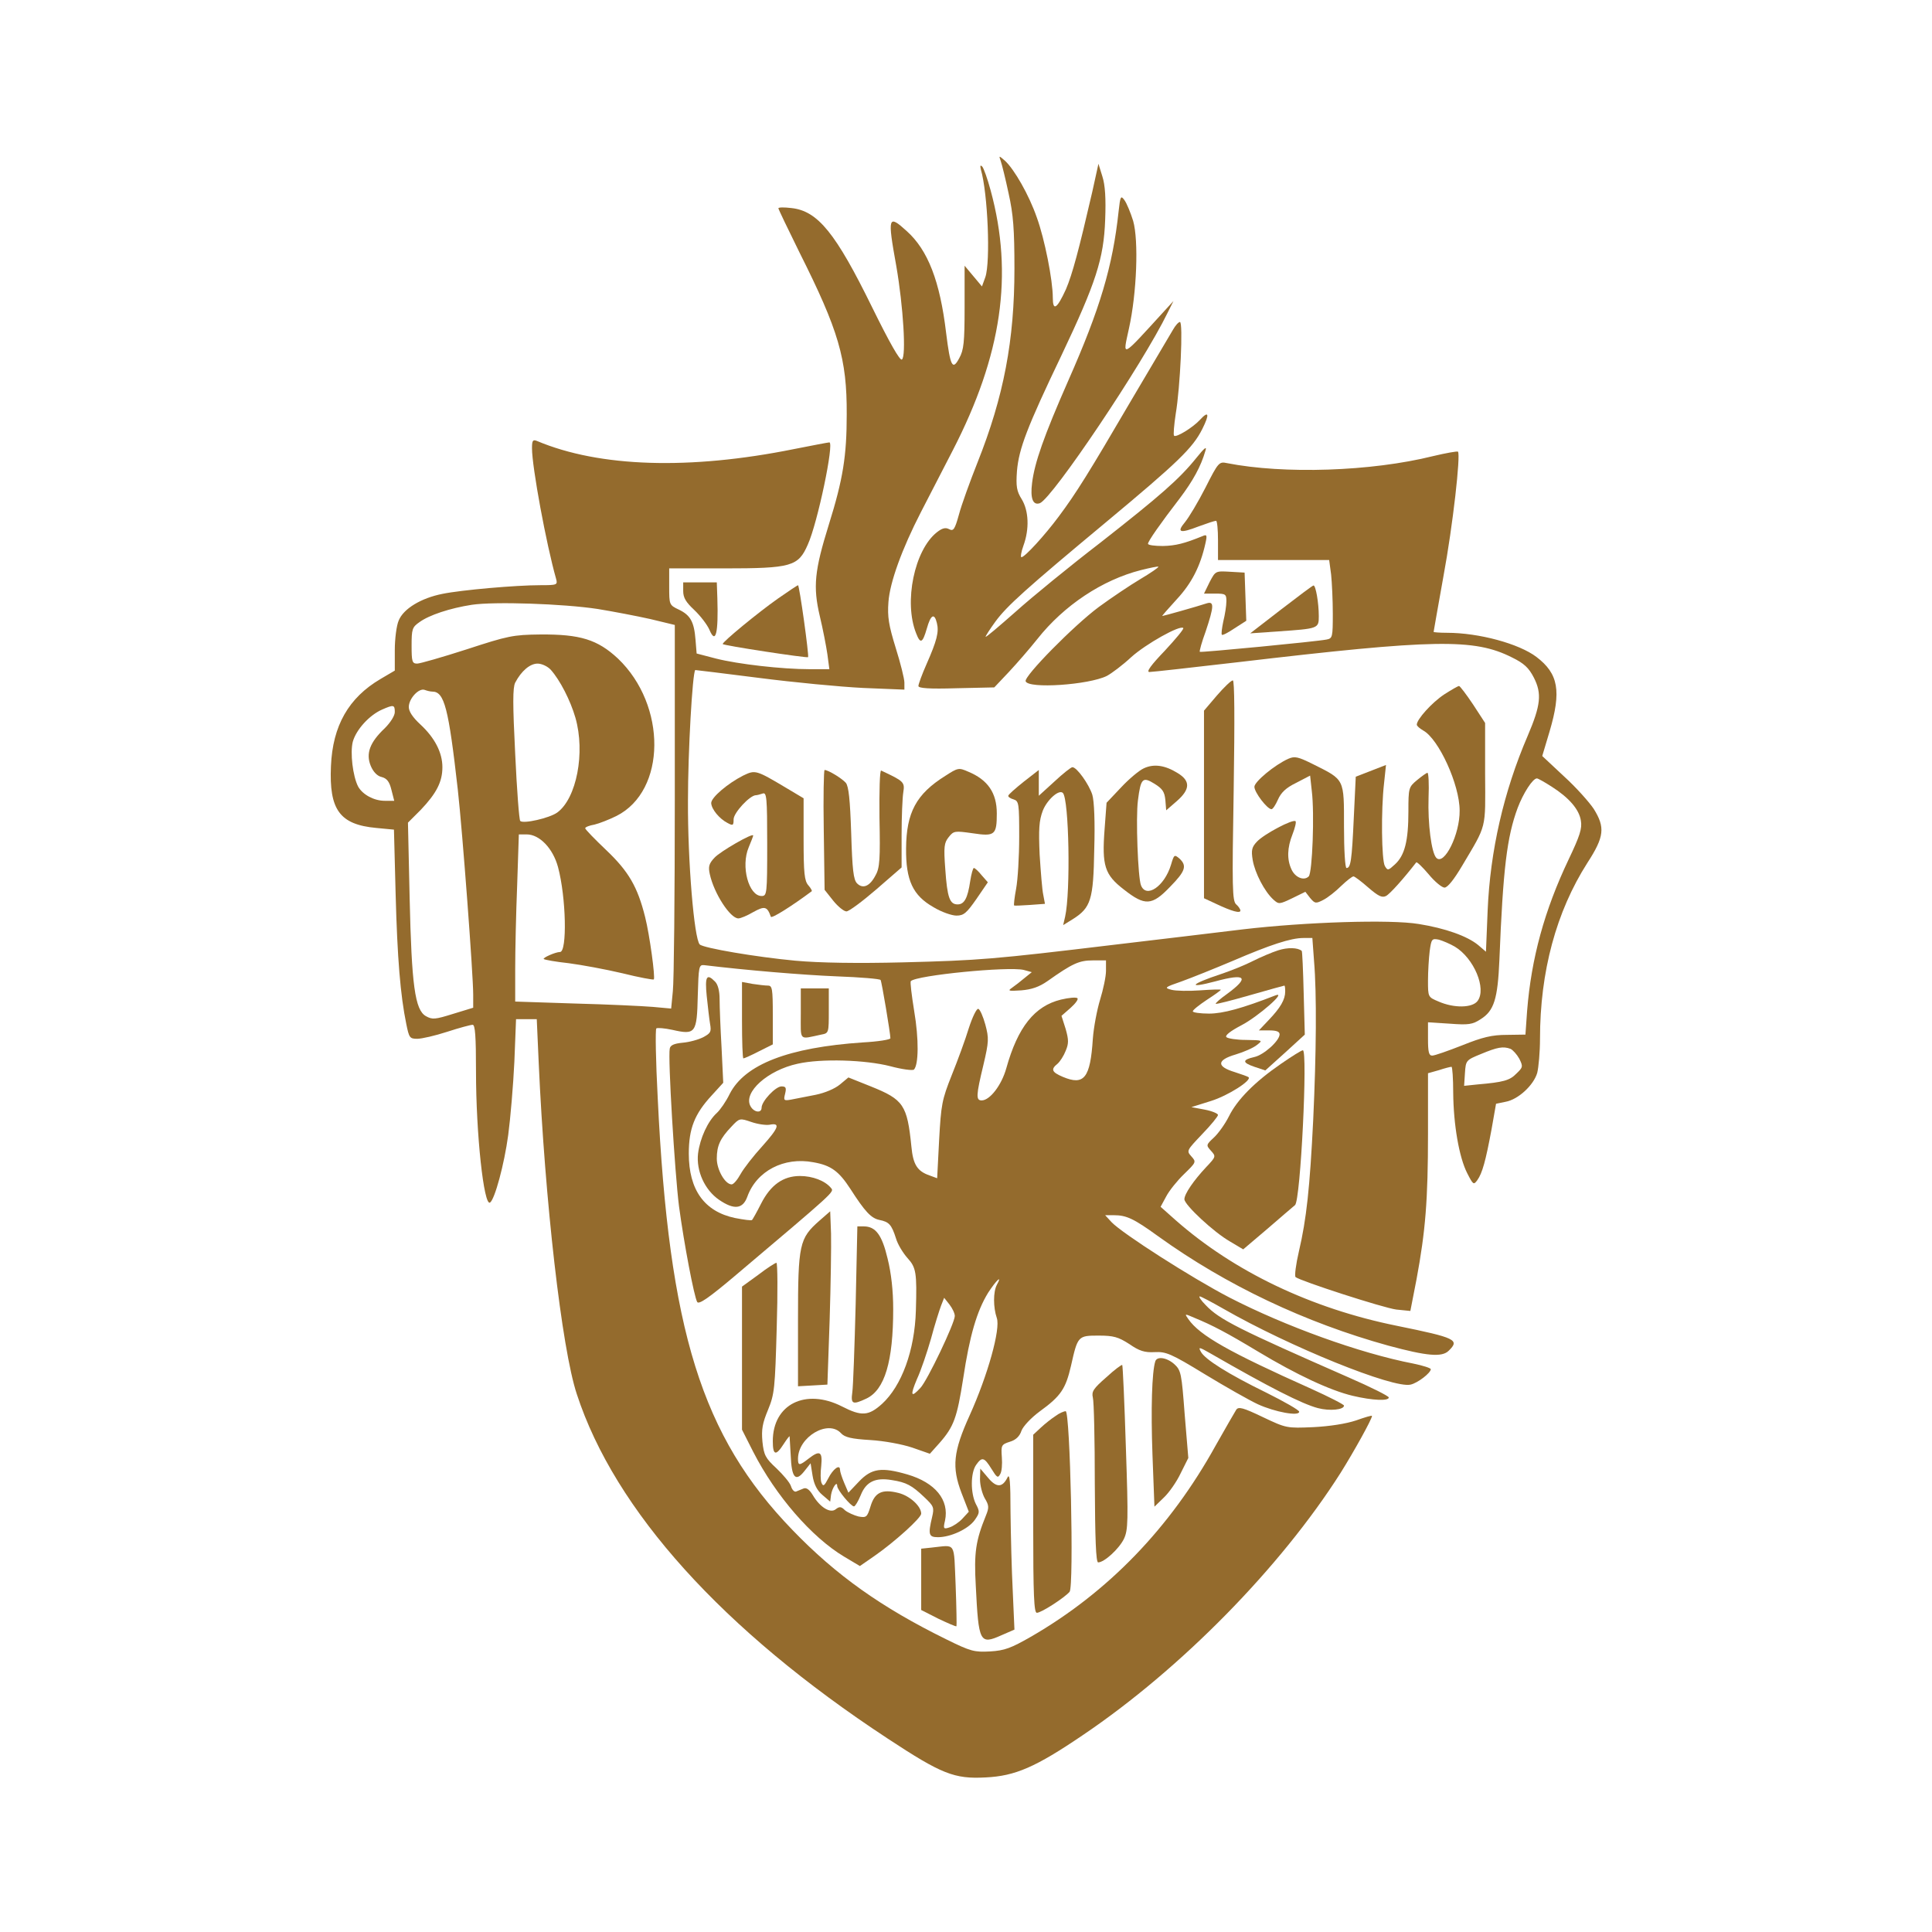 <?xml version="1.0" standalone="no"?>
<!DOCTYPE svg PUBLIC "-//W3C//DTD SVG 20010904//EN"
 "http://www.w3.org/TR/2001/REC-SVG-20010904/DTD/svg10.dtd">
<svg version="1.0" xmlns="http://www.w3.org/2000/svg"
 width="690pt" height="690pt" viewBox="0 0 690 690"
 preserveAspectRatio="xMidYMid meet">
<g transform="translate(0,690) scale(0.1,-0.1)"
fill="#946b2d" stroke="none">
<path d="M3574 6325 c4 -11 17 -63 28 -115 17 -76 21 -129 21 -270 0 -255 -38
-456 -132 -692 -27 -68 -57 -151 -66 -185 -15 -54 -20 -61 -35 -53 -13 7 -25
4 -44 -11 -80 -63 -119 -249 -74 -361 15 -39 23 -35 38 17 14 50 27 57 36 20
8 -32 0 -63 -37 -147 -16 -36 -29 -72 -29 -78 0 -8 38 -11 136 -8 l135 3 52
55 c29 31 75 84 102 118 95 120 232 211 370 246 32 8 61 14 62 12 2 -2 -27
-22 -64 -44 -37 -22 -104 -67 -149 -100 -90 -67 -267 -247 -261 -265 9 -28
226 -13 290 19 17 9 57 39 87 67 52 47 175 116 186 104 3 -3 -27 -39 -66 -81
-50 -52 -67 -76 -55 -76 10 0 152 16 316 35 705 83 844 85 979 17 43 -21 60
-37 78 -72 29 -57 25 -98 -22 -208 -86 -200 -134 -411 -143 -624 l-6 -147 -28
24 c-39 32 -118 60 -212 75 -102 17 -405 7 -627 -19 -91 -11 -298 -36 -460
-55 -433 -52 -481 -56 -755 -63 -162 -4 -297 -2 -385 6 -139 13 -328 45 -341
58 -20 21 -43 297 -42 513 0 176 16 456 26 467 1 0 103 -12 227 -28 124 -16
291 -32 373 -36 l147 -6 0 25 c0 14 -14 70 -31 124 -25 81 -30 111 -26 164 5
70 48 189 116 321 21 41 72 140 114 221 175 340 217 627 135 928 -11 41 -25
80 -30 85 -7 7 -8 3 -5 -10 25 -85 35 -330 16 -385 l-12 -33 -31 37 -31 37 0
-148 c0 -126 -3 -153 -19 -182 -24 -45 -32 -31 -47 90 -22 185 -65 296 -141
364 -66 60 -69 52 -37 -125 25 -144 36 -324 20 -334 -7 -5 -44 60 -106 186
-130 265 -194 345 -289 355 -25 3 -46 3 -46 -1 0 -3 34 -74 75 -157 140 -279
170 -380 169 -579 0 -148 -13 -231 -64 -394 -51 -164 -57 -221 -32 -327 11
-46 23 -108 27 -136 l7 -53 -70 0 c-100 0 -256 18 -335 38 l-69 18 -4 49 c-5
64 -18 88 -60 108 -34 16 -34 18 -34 82 l0 65 195 0 c242 0 266 7 300 85 35
77 95 365 77 365 -4 0 -61 -11 -127 -24 -372 -75 -694 -65 -917 29 -15 6 -18
2 -18 -26 0 -67 51 -343 86 -466 6 -22 4 -23 -57 -23 -86 0 -281 -17 -349 -31
-76 -15 -139 -53 -156 -95 -8 -18 -14 -66 -14 -106 l0 -73 -51 -30 c-114 -67
-171 -167 -177 -311 -7 -156 31 -209 162 -221 l63 -6 6 -231 c6 -228 17 -361
38 -463 10 -49 12 -53 39 -53 16 0 64 11 107 25 43 14 84 25 91 25 9 0 12 -40
12 -167 0 -223 28 -481 50 -468 17 11 51 137 65 241 8 60 18 178 22 262 l6
152 37 0 37 0 7 -157 c22 -490 82 -1019 136 -1182 136 -416 521 -843 1110
-1230 193 -127 238 -145 350 -139 106 5 179 37 347 151 351 237 707 600 921
937 47 75 112 192 112 203 0 3 -26 -5 -57 -16 -36 -12 -94 -21 -153 -24 -94
-4 -96 -4 -180 36 -71 34 -87 38 -95 26 -5 -8 -38 -65 -73 -127 -163 -295
-385 -525 -661 -684 -70 -40 -93 -49 -145 -52 -56 -3 -69 0 -156 43 -232 114
-394 229 -550 391 -324 335 -441 710 -481 1542 -7 133 -9 245 -5 249 3 3 29 1
57 -5 83 -19 88 -12 91 121 3 105 4 112 23 110 149 -18 350 -35 473 -40 84 -3
155 -9 157 -13 4 -6 35 -191 35 -208 0 -5 -44 -12 -99 -15 -265 -18 -421 -78
-475 -184 -13 -27 -34 -57 -46 -68 -32 -29 -60 -90 -67 -145 -7 -62 24 -130
75 -165 54 -37 85 -33 101 11 33 92 131 143 236 123 63 -11 91 -32 132 -95 52
-81 74 -105 104 -111 34 -7 43 -16 59 -66 6 -21 25 -52 41 -70 31 -34 34 -52
30 -187 -4 -143 -51 -270 -121 -334 -48 -43 -73 -45 -143 -9 -130 66 -247 8
-247 -124 0 -51 11 -54 39 -10 11 17 21 30 21 27 0 -3 2 -33 4 -68 3 -79 17
-96 48 -57 l23 29 7 -44 c5 -31 16 -53 35 -69 l28 -24 3 24 c4 25 22 52 22 32
0 -14 49 -73 60 -73 4 0 15 18 24 40 19 48 52 64 111 54 52 -8 72 -19 116 -61
34 -32 36 -37 28 -71 -15 -63 -12 -72 21 -72 45 0 108 29 131 61 18 26 19 30
4 58 -19 39 -19 110 1 139 21 30 29 28 55 -14 19 -31 23 -34 31 -19 6 9 8 36
6 61 -3 42 -2 45 29 55 21 6 35 20 41 39 6 16 34 46 65 69 76 55 93 81 112
163 24 107 25 108 99 108 53 0 70 -5 109 -30 36 -25 55 -31 91 -29 40 2 58 -5
179 -79 74 -45 159 -93 189 -107 61 -28 148 -44 148 -27 0 6 -53 36 -117 68
-139 68 -219 119 -234 146 -10 18 -7 18 33 -5 212 -122 328 -181 385 -196 42
-11 93 -6 93 9 0 4 -53 31 -117 60 -293 131 -398 190 -439 249 -14 20 -14 20
23 4 63 -26 113 -52 226 -120 138 -83 258 -139 338 -158 72 -17 129 -19 129
-6 0 5 -64 37 -142 71 -394 173 -463 207 -512 259 -17 17 -26 31 -21 31 4 0
42 -20 84 -44 237 -136 608 -286 669 -271 26 6 72 42 72 55 0 4 -28 13 -62 20
-192 37 -459 134 -657 236 -135 70 -383 229 -421 269 l-23 25 31 0 c45 0 71
-12 158 -75 243 -175 526 -309 823 -391 137 -37 191 -42 215 -18 40 39 26 46
-185 89 -307 62 -582 194 -790 377 l-54 48 20 37 c11 21 40 57 64 80 43 42 44
43 26 63 -18 20 -17 21 38 79 32 33 57 64 57 69 0 5 -21 14 -47 19 l-48 9 70
22 c61 19 147 74 134 85 -2 2 -24 10 -49 18 -66 20 -65 43 3 63 30 9 64 24 76
34 22 17 21 17 -39 18 -33 0 -65 5 -70 10 -6 6 15 22 53 42 60 31 166 124 122
107 -118 -46 -187 -65 -237 -65 -32 0 -58 4 -58 8 0 5 23 23 50 41 28 18 50
34 50 36 0 2 -33 1 -74 -2 -41 -3 -87 -2 -102 2 -27 7 -25 9 36 30 36 13 118
46 182 73 135 58 208 82 253 82 l32 0 6 -82 c10 -118 8 -331 -3 -568 -12 -242
-24 -354 -51 -469 -11 -47 -16 -88 -12 -92 17 -14 313 -110 360 -116 l50 -5
22 113 c32 172 41 283 41 520 l0 216 39 11 c21 7 41 12 45 12 3 0 6 -42 6 -92
1 -115 21 -231 50 -288 21 -41 23 -43 36 -25 18 25 30 69 51 182 l16 91 34 7
c45 8 100 59 113 103 5 20 10 75 10 122 0 240 58 454 169 628 61 94 64 127 23
193 -16 24 -63 77 -106 116 l-78 73 26 87 c43 145 32 207 -47 267 -62 47 -205
86 -319 86 -27 0 -48 2 -48 3 0 2 16 91 35 198 34 183 62 435 52 446 -3 2 -43
-5 -89 -16 -221 -55 -533 -65 -736 -25 -28 6 -31 3 -77 -88 -26 -51 -59 -106
-73 -123 -31 -37 -18 -41 49 -15 30 11 57 20 62 20 4 0 7 -31 7 -70 l0 -70
199 0 198 0 7 -52 c3 -29 6 -92 6 -140 0 -83 -1 -88 -22 -92 -33 -7 -450 -47
-453 -44 -2 2 7 35 21 73 30 90 31 109 3 100 -33 -11 -154 -45 -158 -45 -2 0
22 27 52 60 53 57 84 118 102 199 7 31 5 33 -11 26 -64 -26 -95 -34 -141 -35
-29 0 -53 3 -53 8 0 9 44 72 114 163 46 61 75 113 91 169 6 18 -3 11 -32 -25
-61 -76 -130 -136 -343 -303 -108 -83 -244 -194 -303 -247 -59 -52 -107 -93
-107 -89 0 3 16 28 35 54 41 56 109 117 395 355 257 214 310 265 344 333 27
54 23 67 -9 32 -25 -27 -85 -64 -92 -56 -3 3 0 38 6 78 16 94 27 328 15 328
-5 0 -16 -12 -25 -28 -9 -15 -76 -128 -149 -252 -152 -260 -197 -332 -259
-415 -49 -66 -121 -145 -133 -145 -4 0 -1 19 7 41 22 60 19 125 -6 166 -18 29
-21 45 -17 101 7 80 36 156 159 413 123 259 151 345 156 484 3 76 0 124 -10
155 l-14 45 -22 -100 c-48 -208 -71 -294 -94 -348 -32 -70 -47 -80 -47 -30 0
62 -29 209 -57 286 -28 81 -81 173 -114 203 -22 19 -22 19 -15 -1z m-1439
-1600 c55 -9 139 -25 188 -36 l87 -21 0 -622 c0 -343 -3 -651 -7 -686 l-6 -62
-66 6 c-36 3 -162 9 -278 12 l-213 7 0 117 c0 64 3 199 7 298 l6 182 28 0 c46
0 94 -50 112 -117 29 -108 33 -303 7 -303 -16 0 -63 -21 -58 -25 3 -3 43 -10
89 -15 46 -6 133 -22 192 -36 60 -15 110 -24 112 -22 6 6 -15 160 -31 223 -27
108 -59 163 -139 239 -41 39 -75 74 -75 78 0 4 15 10 33 13 17 4 53 18 79 31
178 90 180 395 5 562 -73 68 -135 87 -277 86 -98 -1 -116 -5 -263 -53 -87 -28
-167 -51 -177 -51 -18 0 -20 7 -20 64 0 59 2 66 28 84 34 25 109 50 187 62 80
12 325 4 450 -15z m-168 -217 c33 -37 70 -109 88 -171 36 -125 4 -289 -65
-339 -28 -20 -121 -41 -132 -30 -4 4 -12 111 -18 239 -9 179 -9 237 0 255 22
42 53 68 80 68 15 0 36 -10 47 -22z m-423 -78 c43 0 58 -58 91 -350 17 -153
55 -661 55 -732 l0 -47 -72 -22 c-64 -20 -74 -21 -97 -8 -39 22 -51 110 -58
422 l-6 269 46 46 c56 59 77 100 77 152 0 52 -27 105 -79 153 -27 25 -41 46
-41 62 0 30 36 69 57 61 8 -3 20 -6 27 -6z m-134 -73 c0 -13 -15 -37 -36 -58
-53 -50 -68 -90 -50 -134 9 -22 24 -37 39 -40 19 -5 28 -17 35 -46 l10 -39
-34 0 c-38 0 -79 22 -95 51 -19 37 -29 121 -19 160 12 43 59 95 105 115 41 18
45 17 45 -9z m4131 -266 c63 -40 99 -82 105 -122 5 -28 -4 -55 -44 -139 -86
-181 -133 -352 -148 -540 l-6 -85 -67 -1 c-52 0 -86 -8 -158 -37 -51 -20 -99
-37 -108 -37 -12 0 -15 13 -15 60 l0 59 78 -5 c67 -5 81 -3 110 16 48 30 61
72 67 212 13 326 27 439 65 542 20 53 54 106 69 106 4 0 27 -13 52 -29z m-345
-572 c68 -41 114 -150 81 -194 -19 -25 -84 -26 -139 -2 -38 16 -38 16 -38 75
0 33 3 80 6 105 6 44 8 46 33 41 14 -4 40 -15 57 -25z m-1246 -86 c0 -21 -10
-67 -21 -103 -11 -36 -23 -99 -26 -140 -9 -140 -31 -168 -107 -136 -40 17 -44
27 -19 47 9 8 22 28 29 46 11 26 11 39 0 78 l-15 47 32 28 c18 16 29 31 25 35
-4 4 -30 2 -59 -5 -94 -23 -154 -98 -195 -245 -17 -61 -59 -115 -88 -115 -21
0 -20 18 6 126 20 85 20 96 7 145 -8 29 -19 54 -25 56 -6 2 -21 -29 -34 -69
-12 -40 -40 -116 -61 -168 -35 -88 -38 -105 -45 -232 l-7 -136 -27 10 c-44 15
-59 39 -65 103 -15 149 -28 168 -145 215 l-80 32 -30 -25 c-18 -15 -53 -30
-87 -37 -32 -6 -71 -14 -87 -17 -27 -5 -28 -3 -22 21 5 21 3 26 -13 26 -21 0
-71 -53 -71 -76 0 -21 -28 -17 -40 6 -26 49 62 128 169 151 84 19 242 14 331
-9 41 -11 79 -16 84 -12 17 17 18 109 1 209 -9 56 -15 104 -12 107 21 21 348
53 403 40 l29 -8 -26 -21 c-14 -12 -35 -28 -45 -35 -16 -11 -12 -12 33 -9 37
3 64 12 94 33 89 63 113 74 162 74 l47 0 0 -37z m1445 -279 c8 -4 22 -19 31
-35 14 -28 13 -31 -10 -53 -24 -25 -47 -31 -139 -39 l-48 -5 3 46 c3 45 4 46
58 68 58 24 78 28 105 18z m-2647 -271 c40 8 34 -10 -25 -76 -32 -35 -67 -80
-78 -100 -11 -20 -25 -37 -32 -37 -23 0 -53 52 -53 92 0 46 12 72 52 114 29
31 30 31 71 17 23 -8 52 -12 65 -10z m812 -572 c-13 -25 -13 -80 0 -118 14
-39 -32 -204 -97 -348 -59 -130 -64 -185 -29 -277 l26 -67 -23 -25 c-12 -13
-33 -27 -46 -31 -21 -7 -23 -5 -16 24 16 74 -35 136 -134 165 -93 27 -128 22
-173 -25 l-38 -40 -15 35 c-8 19 -15 40 -15 47 0 21 -25 3 -42 -31 -14 -27
-18 -30 -24 -16 -4 9 -4 37 -1 61 5 51 -5 57 -46 25 -32 -25 -37 -25 -37 0 0
78 108 142 154 91 13 -14 36 -20 104 -24 50 -3 114 -15 150 -27 l63 -22 34 38
c52 59 63 91 85 231 23 153 49 241 89 306 30 46 52 66 31 28z m-150 -111 c0
-25 -98 -231 -123 -257 -34 -37 -37 -27 -12 32 14 30 36 95 50 144 13 49 30
102 36 118 l11 28 19 -24 c10 -13 19 -31 19 -41z"/>
<path d="M3995 6145 c-21 -196 -66 -347 -180 -605 -87 -198 -120 -292 -129
-365 -7 -55 3 -81 28 -72 45 18 366 495 456 680 l21 42 -32 -35 c-158 -173
-150 -169 -127 -63 28 126 35 314 15 384 -9 29 -23 63 -31 74 -13 18 -15 15
-21 -40z"/>
<path d="M4320 4821 l-20 -41 40 0 c37 0 40 -2 40 -27 0 -16 -5 -48 -11 -72
-5 -24 -8 -46 -5 -48 2 -3 23 8 45 23 l42 27 -3 86 -3 86 -52 3 c-52 3 -52 3
-73 -37z"/>
<path d="M2440 4789 c0 -24 10 -40 40 -68 21 -20 46 -52 54 -71 22 -52 32 -12
28 113 l-2 57 -60 0 -60 0 0 -31z"/>
<path d="M2778 4762 c-71 -50 -196 -153 -197 -162 -1 -5 302 -51 305 -47 4 5
-31 257 -36 257 -3 -1 -35 -22 -72 -48z"/>
<path d="M4575 4723 l-110 -85 100 7 c143 10 145 10 145 54 0 48 -11 111 -19
110 -3 0 -55 -39 -116 -86z"/>
<path d="M4346 4416 l-46 -54 0 -335 0 -335 43 -20 c57 -27 87 -35 87 -24 0 5
-7 15 -15 22 -14 12 -15 59 -9 407 4 263 3 393 -3 393 -6 0 -31 -24 -57 -54z"/>
<path d="M5158 4420 c-44 -29 -98 -89 -98 -108 0 -5 11 -14 23 -21 55 -30 130
-193 130 -286 1 -85 -55 -197 -83 -169 -18 18 -31 124 -28 215 2 49 0 89 -4
89 -3 0 -20 -12 -37 -26 -30 -25 -31 -28 -31 -112 0 -105 -13 -157 -48 -189
-24 -22 -26 -23 -36 -6 -12 21 -14 200 -3 295 l7 66 -54 -21 -54 -21 -7 -146
c-7 -154 -11 -180 -26 -180 -5 0 -9 63 -9 148 0 172 3 166 -109 222 -56 28
-67 30 -90 20 -49 -22 -121 -82 -121 -100 0 -20 46 -80 61 -80 5 0 15 16 23
34 11 25 28 42 65 60 l50 26 6 -55 c10 -80 2 -292 -11 -305 -17 -17 -49 -4
-62 26 -16 35 -15 76 4 124 9 23 14 44 11 47 -9 9 -113 -46 -138 -73 -18 -19
-21 -30 -15 -66 8 -46 42 -112 74 -141 19 -17 21 -17 67 5 l47 23 17 -22 c17
-20 20 -21 47 -7 16 8 45 31 64 50 20 19 39 34 44 34 4 0 28 -18 53 -40 36
-31 49 -37 63 -30 14 7 63 62 108 120 2 3 22 -16 44 -42 22 -27 48 -48 57 -48
11 0 34 29 63 78 89 150 83 127 82 328 l0 182 -43 66 c-24 36 -47 66 -50 66
-4 0 -28 -14 -53 -30z"/>
<path d="M4085 4156 c-16 -7 -53 -38 -81 -68 l-52 -55 -7 -94 c-10 -131 0
-163 69 -216 75 -59 100 -58 165 10 55 56 61 75 33 101 -18 15 -19 14 -30 -23
-23 -76 -88 -121 -107 -73 -11 27 -19 242 -11 303 10 80 17 86 59 60 29 -18
36 -29 39 -58 l3 -37 38 33 c48 42 49 72 3 100 -45 28 -85 34 -121 17z"/>
<path d="M3376 4129 c-104 -65 -139 -131 -140 -259 -1 -114 24 -168 98 -210
28 -17 65 -30 82 -30 26 0 36 9 71 59 l41 60 -22 25 c-12 15 -24 26 -28 26 -3
0 -9 -21 -13 -47 -9 -61 -21 -83 -45 -83 -28 0 -37 24 -44 126 -6 80 -4 94 12
114 18 23 22 23 86 14 79 -12 86 -6 86 71 0 73 -32 120 -102 149 -34 15 -37
14 -82 -15z"/>
<path d="M3766 4109 l-56 -51 0 46 0 46 -54 -42 c-30 -24 -55 -46 -55 -50 -1
-4 8 -10 19 -13 19 -6 20 -15 20 -134 0 -70 -5 -153 -11 -185 -6 -32 -9 -59
-7 -60 2 -1 27 0 56 2 l54 4 -6 32 c-4 17 -9 82 -13 144 -4 91 -2 121 11 156
15 39 58 78 72 64 22 -23 28 -353 8 -442 l-7 -30 34 21 c65 41 74 69 77 248 3
99 0 174 -7 197 -12 37 -55 98 -71 98 -5 0 -34 -23 -64 -51z"/>
<path d="M2654 4130 c-55 -28 -114 -78 -114 -98 1 -22 29 -56 58 -71 20 -11
22 -9 22 13 0 23 58 86 80 86 4 0 15 3 24 6 14 5 16 -14 16 -180 0 -179 -1
-186 -20 -186 -46 0 -75 106 -46 174 9 21 16 40 16 42 0 11 -118 -57 -138 -79
-20 -21 -23 -32 -17 -59 15 -69 73 -158 102 -158 8 0 32 10 54 23 40 22 49 20
62 -17 2 -8 75 38 146 91 2 1 -3 11 -12 21 -14 16 -17 43 -17 165 l0 146 -57
34 c-114 68 -115 68 -159 47z"/>
<path d="M2942 3936 l3 -214 31 -39 c17 -21 38 -38 47 -38 9 0 56 35 106 78
l91 79 0 116 c0 65 3 133 6 152 6 37 2 40 -79 78 -5 2 -7 -74 -6 -169 3 -147
1 -179 -14 -205 -20 -39 -45 -50 -66 -29 -13 13 -17 49 -21 179 -4 121 -9 167
-19 180 -14 16 -63 46 -76 46 -3 0 -5 -96 -3 -214z"/>
<path d="M4565 3506 c-22 -7 -62 -24 -90 -38 -27 -14 -79 -35 -115 -47 -109
-36 -122 -53 -20 -26 110 30 124 15 42 -45 -24 -17 -42 -33 -40 -35 2 -2 57
12 123 31 66 19 121 34 122 34 2 0 3 -9 3 -21 0 -29 -17 -58 -58 -101 l-36
-38 37 0 c25 0 37 -4 37 -14 0 -23 -57 -74 -90 -81 -44 -10 -44 -20 0 -35 l39
-13 71 64 70 64 -4 148 c-2 81 -5 150 -7 151 -14 12 -50 13 -84 2z"/>
<path d="M2524 3343 c4 -38 9 -82 12 -100 5 -28 2 -33 -24 -47 -17 -9 -50 -18
-74 -20 -31 -3 -44 -9 -46 -21 -7 -32 18 -444 33 -563 18 -134 54 -323 65
-342 6 -10 43 16 132 91 362 306 358 302 346 316 -21 26 -66 43 -111 43 -60 0
-105 -32 -139 -99 -15 -30 -30 -56 -32 -58 -2 -3 -30 1 -61 7 -109 23 -165
100 -165 230 0 90 21 142 82 208 l41 45 -6 126 c-4 69 -7 147 -7 173 0 29 -6
52 -16 62 -30 31 -37 19 -30 -51z"/>
<path d="M2650 3256 c0 -75 2 -136 5 -136 3 0 28 11 55 25 l50 25 0 105 c0 93
-2 105 -17 105 -10 0 -35 3 -55 6 l-38 7 0 -137z"/>
<path d="M2860 3280 c0 -101 -8 -92 73 -75 27 5 27 6 27 85 l0 80 -50 0 -50 0
0 -90z"/>
<path d="M4574 3100 c-93 -64 -156 -128 -185 -187 -13 -26 -37 -60 -53 -75
-29 -27 -29 -28 -11 -48 18 -20 18 -21 -17 -58 -45 -48 -78 -96 -78 -115 0
-20 105 -118 163 -151 l47 -28 86 73 c47 41 92 79 99 85 20 15 46 555 28 553
-5 0 -40 -22 -79 -49z"/>
<path d="M2926 2540 c-71 -63 -76 -83 -76 -353 l0 -238 53 3 52 3 8 230 c4
127 6 266 5 309 l-3 80 -39 -34z"/>
<path d="M3056 2243 c-4 -153 -9 -295 -12 -315 -6 -43 1 -46 50 -23 66 31 96
133 96 320 0 65 -7 128 -20 180 -20 85 -43 115 -85 115 l-23 0 -6 -277z"/>
<path d="M2708 2347 l-58 -42 0 -255 0 -256 40 -79 c81 -158 209 -305 324
-374 l57 -34 52 36 c72 50 167 136 167 151 0 27 -41 64 -81 74 -59 15 -85 2
-100 -48 -12 -39 -15 -41 -43 -36 -16 4 -38 14 -48 22 -14 14 -20 14 -33 4
-19 -16 -56 6 -82 50 -12 20 -23 28 -33 24 -8 -3 -20 -8 -27 -11 -6 -2 -14 6
-18 19 -4 13 -28 41 -52 64 -39 36 -45 47 -50 95 -4 44 0 66 20 114 23 56 25
76 31 293 4 127 3 232 -1 232 -4 0 -34 -19 -65 -43z"/>
<path d="M4126 2038 c-12 -38 -16 -170 -10 -334 l7 -185 34 33 c19 18 46 57
60 87 l27 54 -13 156 c-11 146 -13 157 -37 179 -27 24 -62 29 -68 10z"/>
<path d="M3951 1981 c-46 -40 -53 -51 -48 -72 4 -14 7 -152 7 -307 1 -198 4
-282 12 -282 22 0 75 49 92 84 15 32 16 63 7 326 -5 160 -11 293 -13 295 -2 2
-28 -17 -57 -44z"/>
<path d="M3770 1843 c-14 -9 -37 -27 -52 -41 l-28 -26 0 -318 c0 -258 3 -318
13 -318 16 0 99 54 117 75 16 19 2 645 -14 645 -6 0 -23 -7 -36 -17z"/>
<path d="M3500 1617 c0 -22 8 -52 17 -68 15 -25 16 -33 4 -62 -36 -89 -43
-131 -36 -252 10 -201 14 -210 92 -175 l46 20 -6 137 c-4 75 -7 202 -8 282 0
110 -3 141 -11 124 -18 -36 -39 -37 -69 -1 l-28 33 -1 -38z"/>
<path d="M3328 1373 l-38 -4 0 -109 0 -110 61 -31 c34 -16 63 -29 65 -27 1 2
0 68 -3 146 -7 159 3 144 -85 135z"/>
</g>
</svg>
